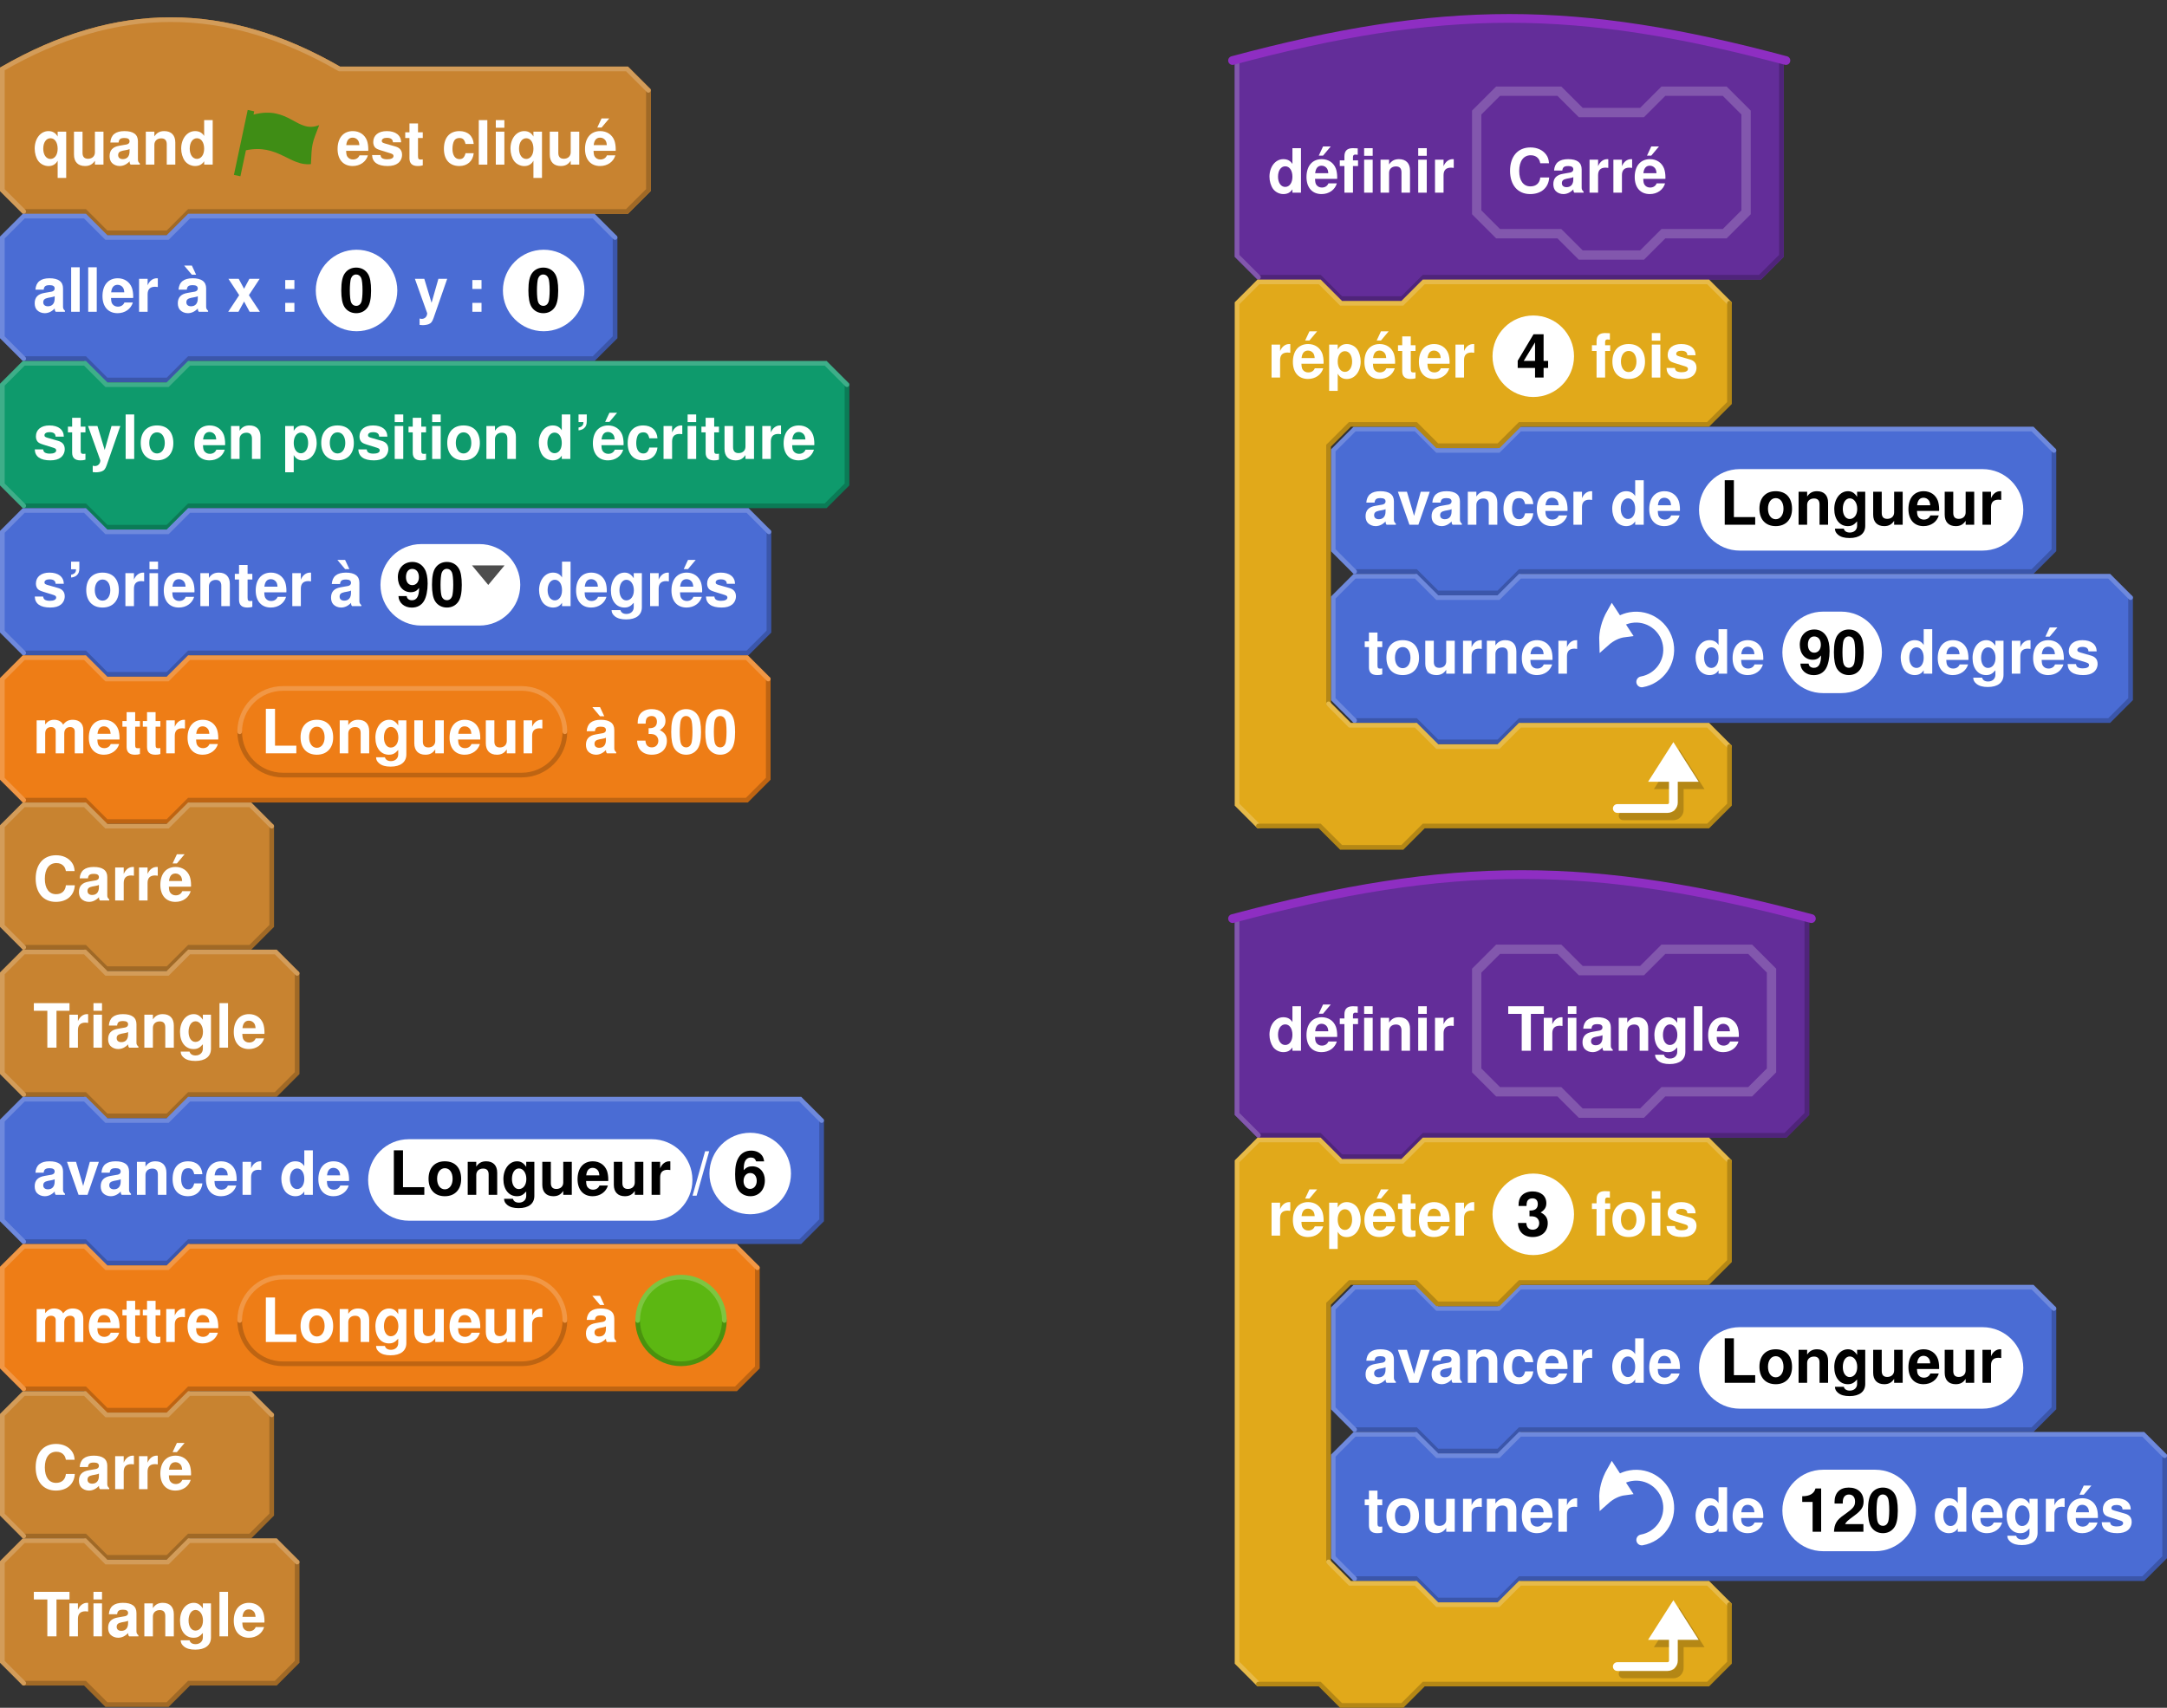 <?xml version='1.0' encoding='UTF-8'?>
<!-- This file was generated by dvisvgm 2.2 -->
<svg height='291.548pt' version='1.1' viewBox='36.574 21.554 369.844 291.548' width='369.844pt' xmlns='http://www.w3.org/2000/svg' xmlns:xlink='http://www.w3.org/1999/xlink'>
<rect x="36.574" y="21.554" width="369.844" height="291.548" fill="#333333" stroke="none"/>
<defs>
<path d='M5.711 -5.628H4.252V0H5.711V-5.628ZM5.711 -7.597H4.252V-6.295H5.711V-7.597ZM3.21 -5.513H2.345V-6.065C2.345 -6.357 2.47 -6.503 2.741 -6.503C2.866 -6.503 3.033 -6.493 3.158 -6.472V-7.566C2.887 -7.587 2.522 -7.597 2.324 -7.597C1.355 -7.597 0.886 -7.139 0.886 -6.19V-5.513H0.094V-4.544H0.886V0H2.345V-4.544H3.21V-5.513Z' id='g1-2'/>
<path d='M0.688 -7.597V-6.295H1.522C1.542 -5.774 1.271 -5.471 0.688 -5.367V-4.888C1.042 -4.909 1.376 -5.034 1.626 -5.242C1.959 -5.524 2.095 -5.867 2.095 -6.461V-7.597H0.688Z' id='g1-39'/>
<path d='M2.168 -7.441L0.021 0.146H0.719L2.866 -7.441H2.168Z' id='g1-47'/>
<path d='M2.845 -7.545C2.053 -7.545 1.376 -7.212 0.928 -6.597C0.5 -6.024 0.302 -5.075 0.302 -3.648C0.302 -2.345 0.479 -1.417 0.823 -0.855C1.261 -0.156 1.98 0.24 2.845 0.24C3.648 0.24 4.304 -0.083 4.763 -0.709C5.18 -1.271 5.388 -2.23 5.388 -3.606C5.388 -4.961 5.221 -5.878 4.867 -6.451C4.429 -7.16 3.71 -7.545 2.845 -7.545ZM2.845 -6.368C3.22 -6.368 3.523 -6.159 3.7 -5.774C3.846 -5.461 3.929 -4.648 3.929 -3.637C3.929 -2.814 3.846 -1.98 3.741 -1.688C3.575 -1.251 3.262 -1.011 2.845 -1.011C2.46 -1.011 2.168 -1.209 1.991 -1.584C1.845 -1.897 1.761 -2.678 1.761 -3.658C1.761 -4.523 1.845 -5.367 1.949 -5.669C2.116 -6.118 2.428 -6.368 2.845 -6.368Z' id='g1-48'/>
<path d='M2.48 -5.096V0H3.939V-7.389H2.97C2.741 -6.514 1.98 -6.065 0.709 -6.065V-5.096H2.48Z' id='g1-49'/>
<path d='M5.336 -1.303H2.209C2.397 -1.699 2.626 -1.907 3.71 -2.699C4.992 -3.637 5.367 -4.2 5.367 -5.2C5.367 -6.628 4.388 -7.545 2.835 -7.545C1.303 -7.545 0.406 -6.639 0.406 -5.075C0.406 -5.013 0.406 -4.929 0.417 -4.815H1.813V-5.055C1.813 -5.878 2.199 -6.357 2.866 -6.357C3.512 -6.357 3.908 -5.909 3.908 -5.169C3.908 -4.356 3.648 -4.033 2.022 -2.876C0.771 -2.022 0.386 -1.365 0.313 0H5.336V-1.303Z' id='g1-50'/>
<path d='M2.262 -3.304C2.772 -3.304 2.866 -3.293 3.116 -3.231C3.606 -3.095 3.919 -2.668 3.919 -2.126C3.919 -1.48 3.46 -1.011 2.824 -1.011C2.136 -1.011 1.761 -1.407 1.72 -2.168H0.302C0.313 -0.688 1.282 0.24 2.793 0.24C4.367 0.24 5.378 -0.688 5.378 -2.126C5.378 -2.991 5.002 -3.554 4.169 -3.96C4.857 -4.388 5.138 -4.857 5.138 -5.534C5.138 -6.764 4.221 -7.545 2.793 -7.545C1.949 -7.545 1.24 -7.253 0.823 -6.712C0.532 -6.347 0.396 -5.847 0.396 -5.19V-5.065H1.751C1.761 -5.461 1.793 -5.659 1.865 -5.847C2.001 -6.17 2.334 -6.368 2.762 -6.368C3.345 -6.368 3.679 -6.013 3.679 -5.398C3.679 -4.659 3.252 -4.283 2.387 -4.283H2.262V-3.304Z' id='g1-51'/>
<path d='M5.44 -2.845H4.669V-7.389H2.949L0.25 -2.866V-1.636H3.21V0H4.669V-1.636H5.44V-2.845ZM3.21 -2.845H1.282L3.21 -6.003V-2.845Z' id='g1-52'/>
<path d='M5.284 -5.711C5.211 -6.19 5.117 -6.43 4.929 -6.701C4.544 -7.233 3.866 -7.545 3.064 -7.545C2.147 -7.545 1.397 -7.139 0.948 -6.399C0.511 -5.68 0.333 -4.857 0.333 -3.512C0.333 -2.241 0.49 -1.449 0.865 -0.855C1.292 -0.167 2.063 0.24 2.939 0.24C4.408 0.24 5.409 -0.865 5.409 -2.47C5.409 -3.887 4.533 -4.867 3.262 -4.867C2.658 -4.867 2.251 -4.69 1.793 -4.21C1.824 -4.992 1.824 -4.992 1.886 -5.305C2.022 -5.972 2.439 -6.368 3.022 -6.368C3.491 -6.368 3.741 -6.18 3.929 -5.711H5.284ZM2.908 -3.721C3.585 -3.721 4.023 -3.189 4.023 -2.376C4.023 -1.584 3.543 -1.011 2.897 -1.011C2.23 -1.011 1.772 -1.563 1.772 -2.345C1.772 -3.158 2.23 -3.721 2.908 -3.721Z' id='g1-54'/>
<path d='M0.396 -1.72C0.427 -0.584 1.386 0.25 2.658 0.25C3.606 0.25 4.325 -0.146 4.763 -0.896C5.148 -1.553 5.378 -2.668 5.378 -3.856C5.378 -4.929 5.2 -5.784 4.867 -6.336C4.398 -7.128 3.668 -7.545 2.783 -7.545C1.303 -7.545 0.292 -6.482 0.292 -4.94C0.292 -3.418 1.188 -2.376 2.501 -2.376C2.876 -2.376 3.231 -2.48 3.46 -2.647C3.595 -2.741 3.679 -2.835 3.919 -3.106C3.919 -1.699 3.523 -1 2.699 -1C2.189 -1 1.834 -1.282 1.803 -1.72H0.396ZM2.741 -6.357C3.45 -6.357 3.887 -5.805 3.887 -4.94C3.887 -4.127 3.429 -3.585 2.762 -3.585S1.678 -4.117 1.678 -4.961C1.678 -5.815 2.095 -6.357 2.741 -6.357Z' id='g1-57'/>
<path d='M2.741 -1.522H1.178V0H2.741V-1.522ZM2.741 -5.419H1.178V-3.898H2.741V-5.419Z' id='g1-58'/>
<path d='M7.108 -5.023C7.055 -5.68 6.92 -6.097 6.597 -6.524C6.013 -7.295 5.075 -7.722 3.939 -7.722C1.793 -7.722 0.459 -6.19 0.459 -3.731C0.459 -1.292 1.782 0.24 3.898 0.24C5.784 0.24 7.045 -0.855 7.139 -2.595H5.617C5.524 -1.626 4.909 -1.073 3.939 -1.073C2.73 -1.073 2.022 -2.053 2.022 -3.71C2.022 -5.388 2.762 -6.388 3.992 -6.388C4.533 -6.388 4.982 -6.201 5.273 -5.836C5.44 -5.628 5.524 -5.43 5.617 -5.023H7.108Z' id='g1-67'/>
<path d='M2.397 -7.597H0.834V0H6.034V-1.303H2.397V-7.597Z' id='g1-76'/>
<path d='M4.012 -6.295H6.232V-7.597H0.146V-6.295H2.449V0H4.012V-6.295Z' id='g1-84'/>
<path d='M5.461 -0.177C5.2 -0.417 5.127 -0.573 5.127 -0.865V-3.992C5.127 -5.138 4.346 -5.722 2.824 -5.722S0.511 -5.075 0.417 -3.773H1.824C1.897 -4.356 2.136 -4.544 2.856 -4.544C3.418 -4.544 3.7 -4.356 3.7 -3.981C3.7 -3.793 3.606 -3.627 3.45 -3.543C3.252 -3.439 3.252 -3.439 2.532 -3.325L1.949 -3.22C0.834 -3.033 0.292 -2.46 0.292 -1.449C0.292 -0.969 0.427 -0.573 0.688 -0.292C1.011 0.042 1.501 0.24 2.001 0.24C2.626 0.24 3.199 -0.031 3.71 -0.563C3.71 -0.271 3.741 -0.167 3.877 0H5.461V-0.177ZM3.7 -2.262C3.7 -1.417 3.283 -0.938 2.543 -0.938C2.053 -0.938 1.751 -1.198 1.751 -1.615C1.751 -2.053 1.98 -2.262 2.585 -2.387L3.085 -2.48C3.47 -2.553 3.533 -2.574 3.7 -2.658V-2.262Z' id='g1-97'/>
<path d='M5.44 -3.523C5.336 -4.898 4.419 -5.722 3.012 -5.722C1.334 -5.722 0.354 -4.617 0.354 -2.699C0.354 -0.844 1.324 0.24 2.991 0.24C4.356 0.24 5.305 -0.604 5.44 -1.949H4.044C3.856 -1.219 3.564 -0.938 3.001 -0.938C2.262 -0.938 1.813 -1.605 1.813 -2.699C1.813 -3.231 1.918 -3.731 2.095 -4.064C2.262 -4.377 2.585 -4.544 3.001 -4.544C3.595 -4.544 3.877 -4.262 4.044 -3.523H5.44Z' id='g1-99'/>
<path d='M4.221 0H5.68V-7.597H4.221V-4.898C3.856 -5.461 3.366 -5.722 2.668 -5.722C1.324 -5.722 0.302 -4.429 0.302 -2.73C0.302 -1.97 0.532 -1.198 0.907 -0.657C1.292 -0.115 1.98 0.24 2.668 0.24C3.366 0.24 3.856 -0.021 4.221 -0.573V0ZM2.991 -4.502C3.731 -4.502 4.221 -3.783 4.221 -2.71C4.221 -1.688 3.721 -0.98 2.991 -0.98S1.761 -1.699 1.761 -2.73C1.761 -3.773 2.262 -4.502 2.991 -4.502Z' id='g1-100'/>
<path d='M5.461 -2.355C5.471 -2.48 5.471 -2.532 5.471 -2.605C5.471 -3.168 5.388 -3.689 5.253 -4.085C4.877 -5.107 3.971 -5.722 2.835 -5.722C1.219 -5.722 0.229 -4.554 0.229 -2.668C0.229 -0.865 1.209 0.24 2.803 0.24C4.064 0.24 5.086 -0.479 5.409 -1.584H3.971C3.793 -1.136 3.387 -0.875 2.856 -0.875C2.439 -0.875 2.105 -1.053 1.897 -1.365C1.761 -1.574 1.709 -1.824 1.688 -2.355H5.461ZM1.709 -3.325C1.803 -4.179 2.168 -4.606 2.814 -4.606C3.179 -4.606 3.512 -4.429 3.721 -4.137C3.856 -3.929 3.919 -3.71 3.95 -3.325H1.709Z' id='g1-101'/>
<path d='M3.262 -5.513H2.397V-6.065C2.397 -6.357 2.522 -6.503 2.793 -6.503C2.918 -6.503 3.085 -6.493 3.21 -6.472V-7.566C2.939 -7.587 2.574 -7.597 2.376 -7.597C1.407 -7.597 0.938 -7.139 0.938 -6.19V-5.513H0.146V-4.544H0.938V0H2.397V-4.544H3.262V-5.513Z' id='g1-102'/>
<path d='M4.252 -5.628V-4.763C3.814 -5.43 3.335 -5.722 2.689 -5.722C1.355 -5.722 0.354 -4.419 0.354 -2.678C0.354 -0.928 1.271 0.24 2.658 0.24C3.314 0.24 3.71 0.042 4.252 -0.573V0.188C4.252 0.865 3.741 1.334 3.012 1.334C2.46 1.334 2.095 1.105 1.98 0.677H0.469C0.479 1.115 0.646 1.417 1.021 1.73C1.469 2.095 2.095 2.272 2.96 2.272C4.659 2.272 5.638 1.511 5.638 0.188V-5.628H4.252ZM3.001 -4.502C3.731 -4.502 4.273 -3.741 4.273 -2.699C4.273 -1.678 3.741 -0.98 2.981 -0.98C2.293 -0.98 1.813 -1.678 1.813 -2.699C1.813 -3.762 2.293 -4.502 3.001 -4.502Z' id='g1-103'/>
<path d='M2.157 -5.628H0.698V0H2.157V-5.628ZM2.157 -7.597H0.698V-6.295H2.157V-7.597Z' id='g1-105'/>
<path d='M2.157 -7.597H0.698V0H2.157V-7.597Z' id='g1-108'/>
<path d='M0.625 -5.628V0H2.084V-3.377C2.084 -4.064 2.46 -4.481 3.085 -4.481C3.575 -4.481 3.877 -4.2 3.877 -3.752V0H5.336V-3.377C5.336 -4.064 5.711 -4.481 6.336 -4.481C6.826 -4.481 7.128 -4.2 7.128 -3.752V0H8.587V-3.981C8.587 -5.075 7.92 -5.722 6.795 -5.722C6.086 -5.722 5.586 -5.471 5.148 -4.888C4.877 -5.419 4.315 -5.722 3.616 -5.722C2.97 -5.722 2.553 -5.503 2.074 -4.929V-5.628H0.625Z' id='g1-109'/>
<path d='M0.657 -5.628V0H2.116V-3.377C2.116 -4.044 2.585 -4.481 3.293 -4.481C3.919 -4.481 4.231 -4.137 4.231 -3.47V0H5.69V-3.773C5.69 -5.013 5.002 -5.722 3.804 -5.722C3.043 -5.722 2.532 -5.44 2.116 -4.815V-5.628H0.657Z' id='g1-110'/>
<path d='M3.137 -5.722C1.417 -5.722 0.365 -4.586 0.365 -2.741C0.365 -0.886 1.417 0.24 3.147 0.24C4.857 0.24 5.93 -0.896 5.93 -2.699C5.93 -4.606 4.898 -5.722 3.137 -5.722ZM3.147 -4.544C3.95 -4.544 4.471 -3.825 4.471 -2.72C4.471 -1.667 3.929 -0.938 3.147 -0.938C2.355 -0.938 1.824 -1.667 1.824 -2.741S2.355 -4.544 3.147 -4.544Z' id='g1-111'/>
<path d='M2.063 -5.628H0.604V2.272H2.063V-0.667C2.418 -0.042 2.918 0.25 3.627 0.25C4.982 0.25 5.982 -1.021 5.982 -2.73C5.982 -3.523 5.753 -4.315 5.378 -4.836C5.002 -5.367 4.304 -5.722 3.627 -5.722C2.918 -5.722 2.418 -5.419 2.063 -4.794V-5.628ZM3.293 -4.502C4.033 -4.502 4.523 -3.783 4.523 -2.71C4.523 -1.688 4.012 -0.969 3.293 -0.969C2.564 -0.969 2.063 -1.678 2.063 -2.73S2.564 -4.502 3.293 -4.502Z' id='g1-112'/>
<path d='M4.21 -5.628V-4.794C3.866 -5.409 3.345 -5.722 2.647 -5.722C1.292 -5.722 0.292 -4.45 0.292 -2.73C0.292 -1.938 0.521 -1.146 0.896 -0.636C1.271 -0.104 1.97 0.25 2.637 0.25C3.345 0.25 3.866 -0.052 4.21 -0.667V2.272H5.669V-5.628H4.21ZM2.981 -4.502C3.721 -4.502 4.21 -3.793 4.21 -2.699C4.21 -1.678 3.71 -0.969 2.981 -0.969S1.751 -1.678 1.751 -2.73S2.251 -4.502 2.981 -4.502Z' id='g1-113'/>
<path d='M0.657 -5.628V0H2.116V-2.991C2.116 -3.846 2.543 -4.273 3.397 -4.273C3.554 -4.273 3.658 -4.262 3.856 -4.231V-5.711C3.773 -5.722 3.721 -5.722 3.679 -5.722C3.012 -5.722 2.428 -5.284 2.116 -4.523V-5.628H0.657Z' id='g1-114'/>
<path d='M5.263 -3.814C5.242 -5.002 4.325 -5.722 2.814 -5.722C1.386 -5.722 0.5 -5.002 0.5 -3.846C0.5 -3.47 0.615 -3.147 0.813 -2.929C1.011 -2.73 1.188 -2.637 1.73 -2.46L3.47 -1.918C3.835 -1.803 3.96 -1.688 3.96 -1.459C3.96 -1.115 3.554 -0.907 2.876 -0.907C2.501 -0.907 2.199 -0.98 2.011 -1.105C1.855 -1.219 1.793 -1.334 1.73 -1.636H0.302C0.344 -0.406 1.251 0.24 2.96 0.24C3.741 0.24 4.335 0.073 4.752 -0.261S5.419 -1.115 5.419 -1.667C5.419 -2.397 5.055 -2.866 4.315 -3.085L2.47 -3.616C2.063 -3.741 1.959 -3.825 1.959 -4.054C1.959 -4.367 2.293 -4.575 2.803 -4.575C3.502 -4.575 3.846 -4.325 3.856 -3.814H5.263Z' id='g1-115'/>
<path d='M3.137 -5.513H2.324V-7.024H0.865V-5.513H0.146V-4.544H0.865V-1.084C0.865 -0.198 1.334 0.24 2.293 0.24C2.616 0.24 2.876 0.208 3.137 0.125V-0.896C2.991 -0.875 2.908 -0.865 2.803 -0.865C2.418 -0.865 2.324 -0.98 2.324 -1.48V-4.544H3.137V-5.513Z' id='g1-116'/>
<path d='M5.638 0V-5.628H4.179V-2.105C4.179 -1.438 3.71 -1 3.001 -1C2.376 -1 2.063 -1.334 2.063 -2.011V-5.628H0.604V-1.709C0.604 -0.469 1.292 0.24 2.491 0.24C3.252 0.24 3.762 -0.042 4.179 -0.667V0H5.638Z' id='g1-117'/>
<path d='M3.648 0L5.586 -5.628H4.044L2.908 -1.511L1.688 -5.628H0.146L2.116 0H3.648Z' id='g1-118'/>
<path d='M3.7 -2.835L5.534 -5.628H3.783L2.876 -3.929L1.959 -5.628H0.208L2.043 -2.835L0.167 0H1.918L2.876 -1.751L3.825 0H5.576L3.7 -2.835Z' id='g1-120'/>
<path d='M4.106 -5.628L2.939 -1.532L1.699 -5.628H0.094L2.189 0.229V0.24V0.271C2.189 0.802 1.793 1.209 1.282 1.209C1.167 1.209 1.084 1.198 0.896 1.146V2.241C1.115 2.272 1.24 2.282 1.417 2.282C1.782 2.282 2.22 2.209 2.47 2.105C2.876 1.938 3.054 1.699 3.293 1.032L5.607 -5.628H4.106Z' id='g1-121'/>
<path d='M5.461 -0.177C5.2 -0.417 5.127 -0.573 5.127 -0.865V-3.992C5.127 -5.138 4.346 -5.722 2.824 -5.722S0.511 -5.075 0.417 -3.773H1.824C1.897 -4.356 2.136 -4.544 2.856 -4.544C3.418 -4.544 3.7 -4.356 3.7 -3.981C3.7 -3.793 3.606 -3.627 3.45 -3.543C3.252 -3.439 3.252 -3.439 2.532 -3.325L1.949 -3.22C0.834 -3.033 0.292 -2.46 0.292 -1.449C0.292 -0.969 0.427 -0.573 0.688 -0.292C1.011 0.042 1.501 0.24 2.001 0.24C2.626 0.24 3.199 -0.031 3.71 -0.563C3.71 -0.271 3.741 -0.167 3.877 0H5.461V-0.177ZM3.7 -2.262C3.7 -1.417 3.283 -0.938 2.543 -0.938C2.053 -0.938 1.751 -1.198 1.751 -1.615C1.751 -2.053 1.98 -2.262 2.585 -2.387L3.085 -2.48C3.47 -2.553 3.533 -2.574 3.7 -2.658V-2.262ZM1.376 -7.889L2.689 -6.326H3.418L2.689 -7.889H1.376Z' id='g1-224'/>
<path d='M5.461 -2.355C5.471 -2.48 5.471 -2.532 5.471 -2.605C5.471 -3.168 5.388 -3.689 5.253 -4.085C4.877 -5.107 3.971 -5.722 2.835 -5.722C1.219 -5.722 0.229 -4.554 0.229 -2.668C0.229 -0.865 1.209 0.24 2.803 0.24C4.064 0.24 5.086 -0.479 5.409 -1.584H3.971C3.793 -1.136 3.387 -0.875 2.856 -0.875C2.439 -0.875 2.105 -1.053 1.897 -1.365C1.761 -1.574 1.709 -1.824 1.688 -2.355H5.461ZM1.709 -3.325C1.803 -4.179 2.168 -4.606 2.814 -4.606C3.179 -4.606 3.512 -4.429 3.721 -4.137C3.856 -3.929 3.919 -3.71 3.95 -3.325H1.709ZM4.367 -7.889H3.054L2.324 -6.326H3.054L4.367 -7.889Z' id='g1-233'/>
</defs>
<g id='page1'>
<path d='M36.973 33.324C56.406 22.105 75.078 22.105 94.508 33.324H143.589L147.238 36.973V54.008L143.589 57.652H68.84L65.191 61.301H54.73L51.082 57.652H40.621L36.973 54.008V33.324Z' fill='#c88330'/>
<path d='M36.973 33.324C56.406 22.105 75.078 22.105 94.508 33.324H143.589L147.238 36.973V54.008L143.589 57.652H68.84L65.191 61.301H54.73L51.082 57.652H40.621L36.973 54.008V33.324Z' fill='none' stroke='#c88330' stroke-linecap='round' stroke-miterlimit='10' stroke-width='0.797'/>
<g fill='#ffffff' transform='matrix(1 0 0 1 5.23 16.331)'>
<use x='36.974' xlink:href='#g1-113' y='33.326'/>
<use x='43.366' xlink:href='#g1-117' y='33.326'/>
<use x='49.758' xlink:href='#g1-97' y='33.326'/>
<use x='55.574' xlink:href='#g1-110' y='33.326'/>
<use x='61.965' xlink:href='#g1-100' y='33.326'/>
</g>
<path d='M76.496 51.414L78.852 40.32L79.961 40.559L79.844 41.113C85.977 39.52 87.254 44.426 91.051 42.914C89.789 46.125 89.789 46.125 89.637 49.57C86.074 49.973 84.008 46.055 78.547 47.211L77.605 51.648Z' fill='#3f8d15'/>
<g fill='#ffffff' transform='matrix(1 0 0 1 5.23 16.331)'>
<use x='88.73' xlink:href='#g1-101' y='33.326'/>
<use x='94.546' xlink:href='#g1-115' y='33.326'/>
<use x='100.362' xlink:href='#g1-116' y='33.326'/>
<use x='106.753' xlink:href='#g1-99' y='33.326'/>
<use x='112.36' xlink:href='#g1-108' y='33.326'/>
<use x='115.268' xlink:href='#g1-105' y='33.326'/>
<use x='118.176' xlink:href='#g1-113' y='33.326'/>
<use x='124.568' xlink:href='#g1-117' y='33.326'/>
<use x='130.959' xlink:href='#g1-233' y='33.326'/>
</g>
<path d='M147.238 36.973V54.008L143.589 57.652H68.84L65.191 61.301H54.73L51.082 57.652H40.621' fill='none' stroke='#a06926' stroke-linecap='round' stroke-miterlimit='10' stroke-width='0.797'/>
<path d='M40.621 57.652L36.973 54.008V33.324V33.324C56.406 22.105 75.078 22.105 94.508 33.324H143.589L147.238 36.973' fill='none' stroke='#d39c59' stroke-linecap='round' stroke-miterlimit='10' stroke-width='0.797'/>
<path d='M40.621 58.449H51.082L54.73 62.098H65.191L68.84 58.449H137.902L141.55 62.098V79.133L137.902 82.777H68.84L65.191 86.426H54.73L51.082 82.777H40.621L36.973 79.133V62.098Z' fill='#4a6cd4'/>
<g fill='#ffffff' transform='matrix(1 0 0 1 5.23 41.455)'>
<use x='36.974' xlink:href='#g1-97' y='33.326'/>
<use x='42.791' xlink:href='#g1-108' y='33.326'/>
<use x='45.699' xlink:href='#g1-108' y='33.326'/>
<use x='48.606' xlink:href='#g1-101' y='33.326'/>
<use x='54.423' xlink:href='#g1-114' y='33.326'/>
<use x='61.4' xlink:href='#g1-224' y='33.326'/>
<use x='70.124' xlink:href='#g1-120' y='33.326'/>
<use x='78.848' xlink:href='#g1-58' y='33.326'/>
</g>
<path d='M97.426 64.188V64.188C101.269 64.188 104.383 67.301 104.383 71.145C104.383 74.984 101.269 78.102 97.426 78.102V78.102C93.586 78.102 90.469 74.984 90.469 71.145C90.469 67.301 93.586 64.188 97.426 64.188Z' fill='#ffffff'/>
<g transform='matrix(1 0 0 1 9.279 41.455)'>
<use x='85.239' xlink:href='#g1-48' y='33.326'/>
</g>
<g fill='#ffffff' transform='matrix(1 0 0 1 5.23 41.455)'>
<use x='102.06' xlink:href='#g1-121' y='33.326'/>
<use x='110.784' xlink:href='#g1-58' y='33.326'/>
</g>
<path d='M129.363 64.188V64.188C133.203 64.188 136.32 67.301 136.32 71.145C136.32 74.984 133.203 78.102 129.363 78.102V78.102C125.52 78.102 122.406 74.984 122.406 71.145C122.406 67.301 125.52 64.188 129.363 64.188Z' fill='#ffffff'/>
<g transform='matrix(1 0 0 1 9.279 41.455)'>
<use x='117.176' xlink:href='#g1-48' y='33.326'/>
</g>
<path d='M141.55 62.098V79.133L137.902 82.777H68.84L65.191 86.426H54.73L51.082 82.777H40.621' fill='none' stroke='#3b56aa' stroke-linecap='round' stroke-miterlimit='10' stroke-width='0.797'/>
<path d='M40.621 82.777L36.973 79.133V62.098L40.621 58.449H51.082L54.73 62.098H65.191L68.84 58.449H137.902L141.55 62.098' fill='none' stroke='#6e89dd' stroke-linecap='round' stroke-miterlimit='10' stroke-width='0.797'/>
<path d='M40.621 83.574H51.082L54.73 87.223H65.191L68.84 83.574H177.488L181.132 87.223V104.258L177.488 107.902H68.84L65.191 111.551H54.73L51.082 107.902H40.621L36.973 104.258V87.223Z' fill='#0e9a6c'/>
<g fill='#ffffff' transform='matrix(1 0 0 1 5.23 66.58)'>
<use x='36.974' xlink:href='#g1-115' y='33.326'/>
<use x='42.791' xlink:href='#g1-116' y='33.326'/>
<use x='46.274' xlink:href='#g1-121' y='33.326'/>
<use x='52.09' xlink:href='#g1-108' y='33.326'/>
<use x='54.998' xlink:href='#g1-111' y='33.326'/>
<use x='64.298' xlink:href='#g1-101' y='33.326'/>
<use x='70.114' xlink:href='#g1-110' y='33.326'/>
<use x='79.413' xlink:href='#g1-112' y='33.326'/>
<use x='85.805' xlink:href='#g1-111' y='33.326'/>
<use x='92.196' xlink:href='#g1-115' y='33.326'/>
<use x='98.012' xlink:href='#g1-105' y='33.326'/>
<use x='100.92' xlink:href='#g1-116' y='33.326'/>
<use x='104.404' xlink:href='#g1-105' y='33.326'/>
<use x='107.312' xlink:href='#g1-111' y='33.326'/>
<use x='113.703' xlink:href='#g1-110' y='33.326'/>
<use x='123.003' xlink:href='#g1-100' y='33.326'/>
<use x='129.394' xlink:href='#g1-39' y='33.326'/>
<use x='132.302' xlink:href='#g1-233' y='33.326'/>
<use x='138.118' xlink:href='#g1-99' y='33.326'/>
<use x='143.935' xlink:href='#g1-114' y='33.326'/>
<use x='148.004' xlink:href='#g1-105' y='33.326'/>
<use x='150.912' xlink:href='#g1-116' y='33.326'/>
<use x='154.395' xlink:href='#g1-117' y='33.326'/>
<use x='160.787' xlink:href='#g1-114' y='33.326'/>
<use x='164.856' xlink:href='#g1-101' y='33.326'/>
</g>
<path d='M181.132 87.223V104.258L177.488 107.902H68.84L65.191 111.551H54.73L51.082 107.902H40.621' fill='none' stroke='#0b7b56' stroke-linecap='round' stroke-miterlimit='10' stroke-width='0.797'/>
<path d='M40.621 107.902L36.973 104.258V87.223L40.621 83.574H51.082L54.73 87.223H65.191L68.84 83.574H177.488L181.132 87.223' fill='none' stroke='#3eae89' stroke-linecap='round' stroke-miterlimit='10' stroke-width='0.797'/>
<path d='M40.621 108.699H51.082L54.73 112.348H65.191L68.84 108.699H164.16L167.808 112.348V129.383L164.16 133.027H68.84L65.191 136.676H54.73L51.082 133.027H40.621L36.973 129.383V112.348Z' fill='#4a6cd4'/>
<g fill='#ffffff' transform='matrix(1 0 0 1 5.23 91.705)'>
<use x='36.974' xlink:href='#g1-115' y='33.326'/>
<use x='42.791' xlink:href='#g1-39' y='33.326'/>
<use x='45.699' xlink:href='#g1-111' y='33.326'/>
<use x='52.09' xlink:href='#g1-114' y='33.326'/>
<use x='56.159' xlink:href='#g1-105' y='33.326'/>
<use x='59.067' xlink:href='#g1-101' y='33.326'/>
<use x='64.883' xlink:href='#g1-110' y='33.326'/>
<use x='71.275' xlink:href='#g1-116' y='33.326'/>
<use x='74.758' xlink:href='#g1-101' y='33.326'/>
<use x='80.574' xlink:href='#g1-114' y='33.326'/>
<use x='87.552' xlink:href='#g1-224' y='33.326'/>
</g>
<path d='M113.438 114.438H118.41C122.254 114.438 125.367 117.551 125.367 121.395C125.367 125.235 122.254 128.348 118.41 128.348H108.461C104.621 128.348 101.508 125.235 101.508 121.395C101.508 117.551 104.621 114.438 108.461 114.438Z' fill='#ffffff'/>
<g transform='matrix(1 0 0 1 7.908 91.705)'>
<use x='96.276' xlink:href='#g1-57' y='33.326'/>
<use x='102.092' xlink:href='#g1-48' y='33.326'/>
</g>
<path d='M117.125 118.074H122.687L119.906 121.414Z' fill='#4d4d4d'/>
<g fill='#ffffff' transform='matrix(1 0 0 1 5.23 91.705)'>
<use x='123.045' xlink:href='#g1-100' y='33.326'/>
<use x='129.437' xlink:href='#g1-101' y='33.326'/>
<use x='135.253' xlink:href='#g1-103' y='33.326'/>
<use x='141.644' xlink:href='#g1-114' y='33.326'/>
<use x='145.714' xlink:href='#g1-233' y='33.326'/>
<use x='151.53' xlink:href='#g1-115' y='33.326'/>
</g>
<path d='M167.808 112.348V129.383L164.16 133.027H68.84L65.191 136.676H54.73L51.082 133.027H40.621' fill='none' stroke='#3b56aa' stroke-linecap='round' stroke-miterlimit='10' stroke-width='0.797'/>
<path d='M40.621 133.027L36.973 129.383V112.348L40.621 108.699H51.082L54.73 112.348H65.191L68.84 108.699H164.16L167.808 112.348' fill='none' stroke='#6e89dd' stroke-linecap='round' stroke-miterlimit='10' stroke-width='0.797'/>
<path d='M40.621 133.825H51.082L54.73 137.473H65.191L68.84 133.825H164.046L167.691 137.473V154.504L164.046 158.153H68.84L65.191 161.801H54.73L51.082 158.153H40.621L36.973 154.504V137.473Z' fill='#ee7d16'/>
<g fill='#ffffff' transform='matrix(1 0 0 1 5.23 116.83)'>
<use x='36.974' xlink:href='#g1-109' y='33.326'/>
<use x='46.274' xlink:href='#g1-101' y='33.326'/>
<use x='52.09' xlink:href='#g1-116' y='33.326'/>
<use x='55.574' xlink:href='#g1-116' y='33.326'/>
<use x='59.057' xlink:href='#g1-114' y='33.326'/>
<use x='63.126' xlink:href='#g1-101' y='33.326'/>
</g>
<path d='M105.23 139.082H125.586C129.672 139.082 132.984 142.395 132.984 146.481C132.984 150.563 129.672 153.875 125.586 153.875H84.875C80.789 153.875 77.48 150.563 77.48 146.481C77.48 142.395 80.789 139.082 84.875 139.082Z' fill='#ee7d16'/>
<g fill='#ffffff' transform='matrix(1 0 0 1 8.865 116.83)'>
<use x='72.249' xlink:href='#g1-76' y='33.326'/>
<use x='78.64' xlink:href='#g1-111' y='33.326'/>
<use x='85.032' xlink:href='#g1-110' y='33.326'/>
<use x='91.423' xlink:href='#g1-103' y='33.326'/>
<use x='97.815' xlink:href='#g1-117' y='33.326'/>
<use x='104.206' xlink:href='#g1-101' y='33.326'/>
<use x='110.022' xlink:href='#g1-117' y='33.326'/>
<use x='116.414' xlink:href='#g1-114' y='33.326'/>
</g>
<path d='M77.48 146.481C77.48 150.574 80.781 153.875 84.875 153.875H125.586C129.684 153.875 132.984 150.574 132.984 146.481' fill='none' stroke='#be6412' stroke-linecap='round' stroke-miterlimit='10' stroke-width='0.797'/>
<path d='M77.48 146.481C77.48 142.383 80.781 139.082 84.875 139.082H125.586C129.684 139.082 132.984 142.383 132.984 146.481' fill='none' stroke='#f19745' stroke-linecap='round' stroke-miterlimit='10' stroke-width='0.797'/>
<g fill='#ffffff' transform='matrix(1 0 0 1 5.23 116.83)'>
<use x='131.058' xlink:href='#g1-224' y='33.326'/>
<use x='139.783' xlink:href='#g1-51' y='33.326'/>
<use x='145.599' xlink:href='#g1-48' y='33.326'/>
<use x='151.415' xlink:href='#g1-48' y='33.326'/>
</g>
<path d='M167.691 137.473V154.504L164.046 158.153H68.84L65.191 161.801H54.73L51.082 158.153H40.621' fill='none' stroke='#be6412' stroke-linecap='round' stroke-miterlimit='10' stroke-width='0.797'/>
<path d='M40.621 158.153L36.973 154.504V137.473L40.621 133.825H51.082L54.73 137.473H65.191L68.84 133.825H164.046L167.691 137.473' fill='none' stroke='#f19745' stroke-linecap='round' stroke-miterlimit='10' stroke-width='0.797'/>
<path d='M40.621 158.95H51.082L54.73 162.598H65.191L68.84 158.95H79.301L82.945 162.598V179.629L79.301 183.278H68.84L65.191 186.926H54.73L51.082 183.278H40.621L36.973 179.629V162.598Z' fill='#c88330'/>
<g fill='#ffffff' transform='matrix(1 0 0 1 5.23 141.955)'>
<use x='36.974' xlink:href='#g1-67' y='33.326'/>
<use x='44.527' xlink:href='#g1-97' y='33.326'/>
<use x='50.343' xlink:href='#g1-114' y='33.326'/>
<use x='54.412' xlink:href='#g1-114' y='33.326'/>
<use x='58.481' xlink:href='#g1-233' y='33.326'/>
</g>
<path d='M82.945 162.598V179.629L79.301 183.278H68.84L65.191 186.926H54.73L51.082 183.278H40.621' fill='none' stroke='#a06926' stroke-linecap='round' stroke-miterlimit='10' stroke-width='0.797'/>
<path d='M40.621 183.278L36.973 179.629V162.598L40.621 158.95H51.082L54.73 162.598H65.191L68.84 158.95H79.301L82.945 162.598' fill='none' stroke='#d39c59' stroke-linecap='round' stroke-miterlimit='10' stroke-width='0.797'/>
<path d='M40.621 184.075H51.082L54.73 187.723H65.191L68.84 184.075H83.644L87.289 187.723V204.754L83.644 208.403H68.84L65.191 212.051H54.73L51.082 208.403H40.621L36.973 204.754V187.723Z' fill='#c88330'/>
<g fill='#ffffff' transform='matrix(1 0 0 1 5.23 167.08)'>
<use x='36.974' xlink:href='#g1-84' y='33.326'/>
<use x='42.529' xlink:href='#g1-114' y='33.326'/>
<use x='46.598' xlink:href='#g1-105' y='33.326'/>
<use x='49.506' xlink:href='#g1-97' y='33.326'/>
<use x='55.322' xlink:href='#g1-110' y='33.326'/>
<use x='61.714' xlink:href='#g1-103' y='33.326'/>
<use x='68.106' xlink:href='#g1-108' y='33.326'/>
<use x='71.013' xlink:href='#g1-101' y='33.326'/>
</g>
<path d='M87.289 187.723V204.754L83.644 208.403H68.84L65.191 212.051H54.73L51.082 208.403H40.621' fill='none' stroke='#a06926' stroke-linecap='round' stroke-miterlimit='10' stroke-width='0.797'/>
<path d='M40.621 208.403L36.973 204.754V187.723L40.621 184.075H51.082L54.73 187.723H65.191L68.84 184.075H83.644L87.289 187.723' fill='none' stroke='#d39c59' stroke-linecap='round' stroke-miterlimit='10' stroke-width='0.797'/>
<path d='M40.621 209.2H51.082L54.73 212.848H65.191L68.84 209.2H173.152L176.8 212.848V229.879L173.152 233.528H68.84L65.191 237.176H54.73L51.082 233.528H40.621L36.973 229.879V212.848Z' fill='#4a6cd4'/>
<g fill='#ffffff' transform='matrix(1 0 0 1 5.23 192.204)'>
<use x='36.974' xlink:href='#g1-97' y='33.326'/>
<use x='42.634' xlink:href='#g1-118' y='33.326'/>
<use x='48.241' xlink:href='#g1-97' y='33.326'/>
<use x='54.057' xlink:href='#g1-110' y='33.326'/>
<use x='60.448' xlink:href='#g1-99' y='33.326'/>
<use x='66.264' xlink:href='#g1-101' y='33.326'/>
<use x='72.081' xlink:href='#g1-114' y='33.326'/>
<use x='79.058' xlink:href='#g1-100' y='33.326'/>
<use x='85.449' xlink:href='#g1-101' y='33.326'/>
</g>
<path d='M127.078 216.035H147.793C151.633 216.035 154.75 219.148 154.75 222.992C154.75 226.832 151.633 229.949 147.793 229.949H106.359C102.519 229.949 99.402 226.832 99.402 222.992C99.402 219.148 102.519 216.035 106.359 216.035Z' fill='#ffffff'/>
<g transform='matrix(1 0 0 1 8.786 192.204)'>
<use x='94.173' xlink:href='#g1-76' y='33.326'/>
<use x='100.565' xlink:href='#g1-111' y='33.326'/>
<use x='106.956' xlink:href='#g1-110' y='33.326'/>
<use x='113.348' xlink:href='#g1-103' y='33.326'/>
<use x='119.739' xlink:href='#g1-117' y='33.326'/>
<use x='126.131' xlink:href='#g1-101' y='33.326'/>
<use x='131.947' xlink:href='#g1-117' y='33.326'/>
<use x='138.339' xlink:href='#g1-114' y='33.326'/>
</g>
<g fill='#ffffff' transform='matrix(1 0 0 1 5.23 192.205)'>
<use x='149.518' xlink:href='#g1-47' y='33.326'/>
</g>
<path d='M164.613 214.938V214.938C168.453 214.938 171.57 218.051 171.57 221.895C171.57 225.735 168.453 228.848 164.613 228.848V228.848C160.77 228.848 157.656 225.735 157.656 221.895C157.656 218.051 160.77 214.938 164.613 214.938Z' fill='#ffffff'/>
<g transform='matrix(1 0 0 1 9.279 192.204)'>
<use x='152.426' xlink:href='#g1-54' y='33.326'/>
</g>
<path d='M176.8 212.848V229.879L173.152 233.528H68.84L65.191 237.176H54.73L51.082 233.528H40.621' fill='none' stroke='#3b56aa' stroke-linecap='round' stroke-miterlimit='10' stroke-width='0.797'/>
<path d='M40.621 233.528L36.973 229.879V212.848L40.621 209.2H51.082L54.73 212.848H65.191L68.84 209.2H173.152L176.8 212.848' fill='none' stroke='#6e89dd' stroke-linecap='round' stroke-miterlimit='10' stroke-width='0.797'/>
<path d='M40.621 234.325H51.082L54.73 237.973H65.191L68.84 234.325H162.187L165.832 237.973V255.004L162.187 258.653H68.84L65.191 262.301H54.73L51.082 258.653H40.621L36.973 255.004V237.973Z' fill='#ee7d16'/>
<g fill='#ffffff' transform='matrix(1 0 0 1 5.23 217.329)'>
<use x='36.974' xlink:href='#g1-109' y='33.326'/>
<use x='46.274' xlink:href='#g1-101' y='33.326'/>
<use x='52.09' xlink:href='#g1-116' y='33.326'/>
<use x='55.574' xlink:href='#g1-116' y='33.326'/>
<use x='59.057' xlink:href='#g1-114' y='33.326'/>
<use x='63.126' xlink:href='#g1-101' y='33.326'/>
</g>
<path d='M105.23 239.582H125.586C129.672 239.582 132.984 242.894 132.984 246.976C132.984 251.062 129.672 254.375 125.586 254.375H84.875C80.789 254.375 77.48 251.062 77.48 246.976C77.48 242.894 80.789 239.582 84.875 239.582Z' fill='#ee7d16'/>
<g fill='#ffffff' transform='matrix(1 0 0 1 8.865 217.329)'>
<use x='72.249' xlink:href='#g1-76' y='33.326'/>
<use x='78.64' xlink:href='#g1-111' y='33.326'/>
<use x='85.032' xlink:href='#g1-110' y='33.326'/>
<use x='91.423' xlink:href='#g1-103' y='33.326'/>
<use x='97.815' xlink:href='#g1-117' y='33.326'/>
<use x='104.206' xlink:href='#g1-101' y='33.326'/>
<use x='110.022' xlink:href='#g1-117' y='33.326'/>
<use x='116.414' xlink:href='#g1-114' y='33.326'/>
</g>
<path d='M77.48 246.976C77.48 251.074 80.781 254.375 84.875 254.375H125.586C129.684 254.375 132.984 251.074 132.984 246.976' fill='none' stroke='#be6412' stroke-linecap='round' stroke-miterlimit='10' stroke-width='0.797'/>
<path d='M77.48 246.976C77.48 242.882 80.781 239.582 84.875 239.582H125.586C129.684 239.582 132.984 242.882 132.984 246.976' fill='none' stroke='#f19745' stroke-linecap='round' stroke-miterlimit='10' stroke-width='0.797'/>
<g fill='#ffffff' transform='matrix(1 0 0 1 5.23 217.33)'>
<use x='131.058' xlink:href='#g1-224' y='33.326'/>
</g>
<path d='M152.809 239.582V239.582C156.891 239.582 160.203 242.895 160.203 246.977C160.203 251.063 156.891 254.375 152.809 254.375V254.375C148.723 254.375 145.41 251.063 145.41 246.977C145.41 242.895 148.723 239.582 152.809 239.582Z' fill='#5cb712'/>
<path d='M145.41 246.976C145.41 251.074 148.71 254.375 152.808 254.375V254.375C156.902 254.375 160.203 251.074 160.203 246.976' fill='none' stroke='#4a920e' stroke-linecap='round' stroke-miterlimit='10' stroke-width='0.797'/>
<path d='M145.41 246.976C145.41 242.882 148.71 239.582 152.808 239.582V239.582C156.902 239.582 160.203 242.882 160.203 246.976' fill='none' stroke='#7dc541' stroke-linecap='round' stroke-miterlimit='10' stroke-width='0.797'/>
<path d='M165.832 237.973V255.004L162.187 258.653H68.84L65.191 262.301H54.73L51.082 258.653H40.621' fill='none' stroke='#be6412' stroke-linecap='round' stroke-miterlimit='10' stroke-width='0.797'/>
<path d='M40.621 258.653L36.973 255.004V237.973L40.621 234.325H51.082L54.73 237.973H65.191L68.84 234.325H162.187L165.832 237.973' fill='none' stroke='#f19745' stroke-linecap='round' stroke-miterlimit='10' stroke-width='0.797'/>
<path d='M40.621 259.45H51.082L54.73 263.098H65.191L68.84 259.45H79.301L82.945 263.098V280.129L79.301 283.778H68.84L65.191 287.426H54.73L51.082 283.778H40.621L36.973 280.129V263.098Z' fill='#c88330'/>
<g fill='#ffffff' transform='matrix(1 0 0 1 5.23 242.454)'>
<use x='36.974' xlink:href='#g1-67' y='33.326'/>
<use x='44.527' xlink:href='#g1-97' y='33.326'/>
<use x='50.343' xlink:href='#g1-114' y='33.326'/>
<use x='54.412' xlink:href='#g1-114' y='33.326'/>
<use x='58.481' xlink:href='#g1-233' y='33.326'/>
</g>
<path d='M82.945 263.098V280.129L79.301 283.778H68.84L65.191 287.426H54.73L51.082 283.778H40.621' fill='none' stroke='#a06926' stroke-linecap='round' stroke-miterlimit='10' stroke-width='0.797'/>
<path d='M40.621 283.778L36.973 280.129V263.098L40.621 259.45H51.082L54.73 263.098H65.191L68.84 259.45H79.301L82.945 263.098' fill='none' stroke='#d39c59' stroke-linecap='round' stroke-miterlimit='10' stroke-width='0.797'/>
<path d='M40.621 284.575H51.082L54.73 288.223H65.191L68.84 284.575H83.644L87.289 288.223V305.254L83.644 308.903H68.84L65.191 312.551H54.73L51.082 308.903H40.621L36.973 305.254V288.223Z' fill='#c88330'/>
<g fill='#ffffff' transform='matrix(1 0 0 1 5.23 267.579)'>
<use x='36.974' xlink:href='#g1-84' y='33.326'/>
<use x='42.529' xlink:href='#g1-114' y='33.326'/>
<use x='46.598' xlink:href='#g1-105' y='33.326'/>
<use x='49.506' xlink:href='#g1-97' y='33.326'/>
<use x='55.322' xlink:href='#g1-110' y='33.326'/>
<use x='61.714' xlink:href='#g1-103' y='33.326'/>
<use x='68.106' xlink:href='#g1-108' y='33.326'/>
<use x='71.013' xlink:href='#g1-101' y='33.326'/>
</g>
<path d='M87.289 288.223V305.254L83.644 308.903H68.84L65.191 312.551H54.73L51.082 308.903H40.621' fill='none' stroke='#a06926' stroke-linecap='round' stroke-miterlimit='10' stroke-width='0.797'/>
<path d='M40.621 308.903L36.973 305.254V288.223L40.621 284.575H51.082L54.73 288.223H65.191L68.84 284.575H83.644L87.289 288.223' fill='none' stroke='#d39c59' stroke-linecap='round' stroke-miterlimit='10' stroke-width='0.797'/>
<path d='M247.703 31.68C282.699 22.301 305.609 22.301 340.606 31.68V65.234L336.961 68.879H279.566L275.918 72.527H265.457L261.813 68.879H251.352L247.703 65.234V31.68Z' fill='#632d99'/>
<path d='M247.703 31.68C282.699 22.301 305.609 22.301 340.606 31.68V65.234L336.961 68.879H279.566L275.918 72.527H265.457L261.813 68.879H251.352L247.703 65.234V31.68Z' fill='none' stroke='#632d99' stroke-linecap='round' stroke-miterlimit='10' stroke-width='0.797'/>
<g fill='#ffffff' transform='matrix(1 0 0 1 5.23 22.767)'>
<use x='247.703' xlink:href='#g1-100' y='31.679'/>
<use x='254.095' xlink:href='#g1-233' y='31.679'/>
<use x='259.911' xlink:href='#g1-2' y='31.679'/>
<use x='266.303' xlink:href='#g1-110' y='31.679'/>
<use x='272.694' xlink:href='#g1-105' y='31.679'/>
<use x='275.602' xlink:href='#g1-114' y='31.679'/>
</g>
<path d='M288.605 40.766L292.253 37.121H302.714L306.363 40.766H316.824L320.468 37.121H330.929L334.578 40.766V57.801L330.929 61.449H320.468L316.824 65.094H306.363L302.714 61.449H292.253L288.605 57.801Z' fill='none' stroke='#8257ad' stroke-linecap='round' stroke-miterlimit='10' stroke-width='1.594'/>
<g fill='#ffffff' transform='matrix(1 0 0 1 10.461 40.094)'>
<use x='283.376' xlink:href='#g1-67' y='14.352'/>
<use x='290.929' xlink:href='#g1-97' y='14.352'/>
<use x='296.745' xlink:href='#g1-114' y='14.352'/>
<use x='300.814' xlink:href='#g1-114' y='14.352'/>
<use x='304.883' xlink:href='#g1-233' y='14.352'/>
</g>
<path d='M340.606 31.68V65.234L336.961 68.879H279.566L275.918 72.527H265.457L261.813 68.879H251.352' fill='none' stroke='#4f247a' stroke-linecap='round' stroke-miterlimit='10' stroke-width='0.797'/>
<path d='M251.352 68.879L247.703 65.234V31.68V31.68' fill='none' stroke='#8257ad' stroke-linecap='round' stroke-miterlimit='10' stroke-width='0.797'/>
<path d='M246.934 31.887C282.699 22.301 305.609 22.301 341.379 31.887' fill='none' stroke='#8e2ec2' stroke-linecap='round' stroke-miterlimit='10' stroke-width='1.494'/>
<path d='M267.762 94.801H278.223L281.871 98.449H292.332L295.981 94.801H383.473L387.121 98.449V115.484L383.473 119.129H295.981L292.332 122.777H281.871L278.223 119.129H267.762L264.117 115.484V98.449Z' fill='#4a6cd4'/>
<g fill='#ffffff' transform='matrix(1 0 0 1 21.644 79.454)'>
<use x='247.703' xlink:href='#g1-97' y='31.679'/>
<use x='253.363' xlink:href='#g1-118' y='31.679'/>
<use x='258.97' xlink:href='#g1-97' y='31.679'/>
<use x='264.786' xlink:href='#g1-110' y='31.679'/>
<use x='271.177' xlink:href='#g1-99' y='31.679'/>
<use x='276.994' xlink:href='#g1-101' y='31.679'/>
<use x='282.81' xlink:href='#g1-114' y='31.679'/>
<use x='289.787' xlink:href='#g1-100' y='31.679'/>
<use x='296.178' xlink:href='#g1-101' y='31.679'/>
</g>
<path d='M354.219 101.637H374.934C378.778 101.637 381.891 104.75 381.891 108.594C381.891 112.434 378.778 115.551 374.934 115.551H333.504C329.661 115.551 326.547 112.434 326.547 108.594C326.547 104.75 329.661 101.637 333.504 101.637Z' fill='#ffffff'/>
<g transform='matrix(1 0 0 1 25.199 79.454)'>
<use x='304.902' xlink:href='#g1-76' y='31.679'/>
<use x='311.294' xlink:href='#g1-111' y='31.679'/>
<use x='317.685' xlink:href='#g1-110' y='31.679'/>
<use x='324.077' xlink:href='#g1-103' y='31.679'/>
<use x='330.469' xlink:href='#g1-117' y='31.679'/>
<use x='336.86' xlink:href='#g1-101' y='31.679'/>
<use x='342.676' xlink:href='#g1-117' y='31.679'/>
<use x='349.068' xlink:href='#g1-114' y='31.679'/>
</g>
<path d='M387.121 98.449V115.484L383.473 119.129H295.981L292.332 122.777H281.871L278.223 119.129H267.762' fill='none' stroke='#3b56aa' stroke-linecap='round' stroke-miterlimit='10' stroke-width='0.797'/>
<path d='M267.762 119.129L264.117 115.484V98.449L267.762 94.801H278.223L281.871 98.449H292.332L295.981 94.801H383.473L387.121 98.449' fill='none' stroke='#6e89dd' stroke-linecap='round' stroke-miterlimit='10' stroke-width='0.797'/>
<path d='M267.762 119.926H278.223L281.871 123.574H292.332L295.981 119.926H396.555L400.203 123.574V140.914L396.555 144.563H295.981L292.332 148.207H281.871L278.223 144.563H267.762L264.117 140.914V123.574Z' fill='#4a6cd4'/>
<g fill='#ffffff' transform='matrix(1 0 0 1 21.644 104.885)'>
<use x='247.703' xlink:href='#g1-116' y='31.679'/>
<use x='251.187' xlink:href='#g1-111' y='31.679'/>
<use x='257.578' xlink:href='#g1-117' y='31.679'/>
<use x='263.97' xlink:href='#g1-114' y='31.679'/>
<use x='268.039' xlink:href='#g1-110' y='31.679'/>
<use x='274.431' xlink:href='#g1-101' y='31.679'/>
<use x='280.247' xlink:href='#g1-114' y='31.679'/>
</g>
<path d='M316.778 137.957C319.801 137.422 321.825 134.535 321.29 131.508C320.758 128.48 317.872 126.461 314.844 126.992C314.239 127.101 313.676 127.301 313.165 127.578' fill='none' stroke='#ffffff' stroke-linecap='round' stroke-miterlimit='10' stroke-width='1.855'/>
<path d='M310.43 131.051C311.485 130.109 312.653 129.562 313.805 129.414C313.458 128.883 313.106 128.351 312.758 127.82C312.411 127.289 312.059 126.754 311.711 126.222C310.786 127.844 310.372 129.496 310.43 131.051Z' fill='#ffffff'/>
<path d='M310.43 131.05C311.485 130.109 312.653 129.562 313.805 129.414C313.458 128.882 313.106 128.351 312.758 127.82C312.411 127.289 312.059 126.754 311.711 126.222C310.786 127.843 310.372 129.496 310.43 131.05Z' fill='none' stroke='#ffffff' stroke-linecap='round' stroke-miterlimit='10' stroke-width='1.839'/>
<g fill='#ffffff' transform='matrix(1 0 0 1 21.643 104.885)'>
<use x='304.015' xlink:href='#g1-100' y='31.679'/>
<use x='310.407' xlink:href='#g1-101' y='31.679'/>
</g>
<path d='M349.269 125.968H350.809C354.648 125.968 357.766 129.085 357.766 132.925C357.766 136.769 354.648 139.882 350.809 139.882H347.73C343.891 139.882 340.773 136.769 340.773 132.925C340.773 129.085 343.891 125.968 347.73 125.968Z' fill='#ffffff'/>
<g transform='matrix(1 0 0 1 24.322 104.885)'>
<use x='319.131' xlink:href='#g1-57' y='31.679'/>
<use x='324.947' xlink:href='#g1-48' y='31.679'/>
</g>
<g fill='#ffffff' transform='matrix(1 0 0 1 21.643 104.885)'>
<use x='339.028' xlink:href='#g1-100' y='31.679'/>
<use x='345.419' xlink:href='#g1-101' y='31.679'/>
<use x='351.235' xlink:href='#g1-103' y='31.679'/>
<use x='357.627' xlink:href='#g1-114' y='31.679'/>
<use x='361.696' xlink:href='#g1-233' y='31.679'/>
<use x='367.512' xlink:href='#g1-115' y='31.679'/>
</g>
<path d='M400.203 123.574V140.914L396.555 144.563H295.981L292.332 148.207H281.871L278.223 144.563H267.762' fill='none' stroke='#3b56aa' stroke-linecap='round' stroke-miterlimit='10' stroke-width='0.797'/>
<path d='M267.762 144.563L264.117 140.914V123.574L267.762 119.926H278.223L281.871 123.574H292.332L295.981 119.926H396.555L400.203 123.574' fill='none' stroke='#6e89dd' stroke-linecap='round' stroke-miterlimit='10' stroke-width='0.797'/>
<path d='M251.352 69.676H261.813L265.457 73.324H275.918L279.566 69.676H328.098L331.746 73.324V90.359L328.098 94.004H295.981L292.332 97.652H281.871L278.223 94.004H266.965L263.32 97.652V141.711L266.965 145.36H278.223L281.871 149.008H292.332L295.981 145.36H328.098L331.746 149.008V158.918L328.098 162.567H279.566L275.918 166.211H265.457L261.813 162.567H251.352L247.703 158.918V73.324Z' fill='#e1a91a'/>
<path d='M251.352 162.567L247.703 158.918V73.324L251.352 69.676H261.813L265.457 73.324H275.918L279.566 69.676H328.098L331.746 73.324' fill='none' stroke='#e7ba48' stroke-linecap='round' stroke-miterlimit='10' stroke-width='0.797'/>
<path d='M331.746 73.324V90.359L328.098 94.004H295.981L292.332 97.652H281.871L278.223 94.004H266.965L263.32 97.652V141.711' fill='none' stroke='#b48715' stroke-linecap='round' stroke-miterlimit='10' stroke-width='0.797'/>
<path d='M263.32 141.711L266.965 145.36H278.223L281.871 149.008H292.332L295.981 145.36H328.098L331.746 149.008' fill='none' stroke='#e7ba48' stroke-linecap='round' stroke-miterlimit='10' stroke-width='0.797'/>
<path d='M331.746 149.008V158.918L328.098 162.567H279.566L275.918 166.211H265.457L261.813 162.567H251.352' fill='none' stroke='#b48715' stroke-linecap='round' stroke-miterlimit='10' stroke-width='0.797'/>
<g fill='#ffffff' transform='matrix(1 0 0 1 5.23 54.329)'>
<use x='247.703' xlink:href='#g1-114' y='31.679'/>
<use x='251.773' xlink:href='#g1-233' y='31.679'/>
<use x='257.589' xlink:href='#g1-112' y='31.679'/>
<use x='263.98' xlink:href='#g1-233' y='31.679'/>
<use x='269.796' xlink:href='#g1-116' y='31.679'/>
<use x='273.28' xlink:href='#g1-101' y='31.679'/>
<use x='279.096' xlink:href='#g1-114' y='31.679'/>
</g>
<path d='M298.261 75.414V75.414C302.101 75.414 305.214 78.527 305.214 82.371C305.214 86.211 302.101 89.328 298.261 89.328V89.328C294.418 89.328 291.304 86.211 291.304 82.371C291.304 78.527 294.418 75.414 298.261 75.414Z' fill='#ffffff'/>
<g transform='matrix(1 0 0 1 9.279 54.329)'>
<use x='286.073' xlink:href='#g1-52' y='31.679'/>
</g>
<g fill='#ffffff' transform='matrix(1 0 0 1 5.23 54.329)'>
<use x='302.894' xlink:href='#g1-102' y='31.679'/>
<use x='306.168' xlink:href='#g1-111' y='31.679'/>
<use x='312.559' xlink:href='#g1-105' y='31.679'/>
<use x='315.467' xlink:href='#g1-115' y='31.679'/>
</g>
<path d='M313.594 160.821H322.172C322.723 160.821 323.168 160.375 323.168 159.825V155.891' fill='none' stroke='#b48715' stroke-linecap='round' stroke-miterlimit='10' stroke-width='1.494'/>
<path d='M323.168 150.875L320.211 155.516H323.168H326.121Z' fill='#b48715'/>
<path d='M323.168 150.875L320.211 155.516H323.168H326.121Z' fill='none' stroke='#b48715' stroke-linecap='round' stroke-miterlimit='10' stroke-width='1.494'/>
<path d='M312.598 159.578H321.176C321.723 159.578 322.172 159.129 322.172 158.582V154.645' fill='none' stroke='#ffffff' stroke-linecap='round' stroke-miterlimit='10' stroke-width='1.494'/>
<path d='M322.172 149.632L319.215 154.269H322.172H325.125Z' fill='#ffffff'/>
<path d='M322.172 149.632L319.215 154.269H322.172H325.125Z' fill='none' stroke='#ffffff' stroke-linecap='round' stroke-miterlimit='10' stroke-width='1.494'/>
<path d='M247.703 178.168C284.336 168.352 308.32 168.352 344.949 178.168V211.723L341.305 215.371H279.566L275.918 219.016H265.457L261.813 215.371H251.352L247.703 211.723V178.168Z' fill='#632d99'/>
<path d='M247.703 178.168C284.336 168.352 308.32 168.352 344.949 178.168V211.723L341.305 215.371H279.566L275.918 219.016H265.457L261.813 215.371H251.352L247.703 211.723V178.168Z' fill='none' stroke='#632d99' stroke-linecap='round' stroke-miterlimit='10' stroke-width='0.797'/>
<g fill='#ffffff' transform='matrix(1 0 0 1 5.23 22.767)'>
<use x='247.703' xlink:href='#g1-100' y='178.168'/>
<use x='254.095' xlink:href='#g1-233' y='178.168'/>
<use x='259.911' xlink:href='#g1-2' y='178.168'/>
<use x='266.303' xlink:href='#g1-110' y='178.168'/>
<use x='272.694' xlink:href='#g1-105' y='178.168'/>
<use x='275.602' xlink:href='#g1-114' y='178.168'/>
</g>
<path d='M288.605 187.257L292.253 183.609H302.714L306.363 187.257H316.824L320.468 183.609H335.277L338.921 187.257V204.289L335.277 207.937H320.468L316.824 211.586H306.363L302.714 207.937H292.253L288.605 204.289Z' fill='none' stroke='#8257ad' stroke-linecap='round' stroke-miterlimit='10' stroke-width='1.594'/>
<g fill='#ffffff' transform='matrix(1 0 0 1 10.461 40.094)'>
<use x='283.376' xlink:href='#g1-84' y='160.842'/>
<use x='288.931' xlink:href='#g1-114' y='160.842'/>
<use x='293' xlink:href='#g1-105' y='160.842'/>
<use x='295.908' xlink:href='#g1-97' y='160.842'/>
<use x='301.724' xlink:href='#g1-110' y='160.842'/>
<use x='308.116' xlink:href='#g1-103' y='160.842'/>
<use x='314.507' xlink:href='#g1-108' y='160.842'/>
<use x='317.415' xlink:href='#g1-101' y='160.842'/>
</g>
<path d='M344.949 178.168V211.723L341.305 215.371H279.566L275.918 219.016H265.457L261.813 215.371H251.352' fill='none' stroke='#4f247a' stroke-linecap='round' stroke-miterlimit='10' stroke-width='0.797'/>
<path d='M251.352 215.371L247.703 211.723V178.168V178.168' fill='none' stroke='#8257ad' stroke-linecap='round' stroke-miterlimit='10' stroke-width='0.797'/>
<path d='M246.934 178.375C284.336 168.352 308.32 168.352 345.723 178.375' fill='none' stroke='#8e2ec2' stroke-linecap='round' stroke-miterlimit='10' stroke-width='1.494'/>
<path d='M267.762 241.293H278.223L281.871 244.938H292.332L295.981 241.293H383.473L387.121 244.938V261.973L383.473 265.621H295.981L292.332 269.266H281.871L278.223 265.621H267.762L264.117 261.973V244.938Z' fill='#4a6cd4'/>
<g fill='#ffffff' transform='matrix(1 0 0 1 21.644 79.454)'>
<use x='247.703' xlink:href='#g1-97' y='178.168'/>
<use x='253.363' xlink:href='#g1-118' y='178.168'/>
<use x='258.97' xlink:href='#g1-97' y='178.168'/>
<use x='264.786' xlink:href='#g1-110' y='178.168'/>
<use x='271.177' xlink:href='#g1-99' y='178.168'/>
<use x='276.994' xlink:href='#g1-101' y='178.168'/>
<use x='282.81' xlink:href='#g1-114' y='178.168'/>
<use x='289.787' xlink:href='#g1-100' y='178.168'/>
<use x='296.178' xlink:href='#g1-101' y='178.168'/>
</g>
<path d='M354.219 248.125H374.934C378.778 248.125 381.891 251.242 381.891 255.082C381.891 258.926 378.778 262.039 374.934 262.039H333.504C329.661 262.039 326.547 258.926 326.547 255.082C326.547 251.242 329.661 248.125 333.504 248.125Z' fill='#ffffff'/>
<g transform='matrix(1 0 0 1 25.199 79.454)'>
<use x='304.902' xlink:href='#g1-76' y='178.168'/>
<use x='311.294' xlink:href='#g1-111' y='178.168'/>
<use x='317.685' xlink:href='#g1-110' y='178.168'/>
<use x='324.077' xlink:href='#g1-103' y='178.168'/>
<use x='330.469' xlink:href='#g1-117' y='178.168'/>
<use x='336.86' xlink:href='#g1-101' y='178.168'/>
<use x='342.676' xlink:href='#g1-117' y='178.168'/>
<use x='349.068' xlink:href='#g1-114' y='178.168'/>
</g>
<path d='M387.121 244.938V261.973L383.473 265.621H295.981L292.332 269.266H281.871L278.223 265.621H267.762' fill='none' stroke='#3b56aa' stroke-linecap='round' stroke-miterlimit='10' stroke-width='0.797'/>
<path d='M267.762 265.621L264.117 261.973V244.938L267.762 241.293H278.223L281.871 244.938H292.332L295.981 241.293H383.473L387.121 244.938' fill='none' stroke='#6e89dd' stroke-linecap='round' stroke-miterlimit='10' stroke-width='0.797'/>
<path d='M267.762 266.418H278.223L281.871 270.063H292.332L295.981 266.418H402.371L406.02 270.063V287.402L402.371 291.051H295.981L292.332 294.699H281.871L278.223 291.051H267.762L264.117 287.402V270.063Z' fill='#4a6cd4'/>
<g fill='#ffffff' transform='matrix(1 0 0 1 21.644 104.885)'>
<use x='247.703' xlink:href='#g1-116' y='178.168'/>
<use x='251.187' xlink:href='#g1-111' y='178.168'/>
<use x='257.578' xlink:href='#g1-117' y='178.168'/>
<use x='263.97' xlink:href='#g1-114' y='178.168'/>
<use x='268.039' xlink:href='#g1-110' y='178.168'/>
<use x='274.431' xlink:href='#g1-101' y='178.168'/>
<use x='280.247' xlink:href='#g1-114' y='178.168'/>
</g>
<path d='M316.778 284.445C319.801 283.91 321.825 281.023 321.29 277.996C320.758 274.968 317.872 272.949 314.844 273.484C314.239 273.589 313.676 273.789 313.165 274.066' fill='none' stroke='#ffffff' stroke-linecap='round' stroke-miterlimit='10' stroke-width='1.855'/>
<path d='M310.43 277.539C311.485 276.597 312.653 276.05 313.805 275.902C313.458 275.371 313.106 274.839 312.758 274.308C312.411 273.777 312.059 273.246 311.711 272.71C310.786 274.332 310.372 275.984 310.43 277.539Z' fill='#ffffff'/>
<path d='M310.43 277.539C311.485 276.597 312.653 276.05 313.805 275.902C313.458 275.371 313.106 274.839 312.758 274.308C312.411 273.777 312.059 273.246 311.711 272.711C310.786 274.332 310.372 275.984 310.43 277.539Z' fill='none' stroke='#ffffff' stroke-linecap='round' stroke-miterlimit='10' stroke-width='1.839'/>
<g fill='#ffffff' transform='matrix(1 0 0 1 21.643 104.885)'>
<use x='304.015' xlink:href='#g1-100' y='178.168'/>
<use x='310.407' xlink:href='#g1-101' y='178.168'/>
</g>
<path d='M352.176 272.461H356.625C360.465 272.461 363.578 275.574 363.578 279.414C363.578 283.257 360.465 286.371 356.625 286.371H347.73C343.891 286.371 340.773 283.257 340.773 279.414C340.773 275.574 343.891 272.461 347.73 272.461Z' fill='#ffffff'/>
<g transform='matrix(1 0 0 1 24.322 104.885)'>
<use x='319.131' xlink:href='#g1-49' y='178.168'/>
<use x='324.947' xlink:href='#g1-50' y='178.168'/>
<use x='330.763' xlink:href='#g1-48' y='178.168'/>
</g>
<g fill='#ffffff' transform='matrix(1 0 0 1 21.643 104.885)'>
<use x='344.844' xlink:href='#g1-100' y='178.168'/>
<use x='351.235' xlink:href='#g1-101' y='178.168'/>
<use x='357.052' xlink:href='#g1-103' y='178.168'/>
<use x='363.443' xlink:href='#g1-114' y='178.168'/>
<use x='367.512' xlink:href='#g1-233' y='178.168'/>
<use x='373.328' xlink:href='#g1-115' y='178.168'/>
</g>
<path d='M406.02 270.063V287.402L402.371 291.051H295.981L292.332 294.699H281.871L278.223 291.051H267.762' fill='none' stroke='#3b56aa' stroke-linecap='round' stroke-miterlimit='10' stroke-width='0.797'/>
<path d='M267.762 291.051L264.117 287.402V270.063L267.762 266.418H278.223L281.871 270.063H292.332L295.981 266.418H402.371L406.02 270.063' fill='none' stroke='#6e89dd' stroke-linecap='round' stroke-miterlimit='10' stroke-width='0.797'/>
<path d='M251.352 216.168H261.813L265.457 219.813H275.918L279.566 216.168H328.098L331.746 219.813V236.848L328.098 240.496H295.981L292.332 244.141H281.871L278.223 240.496H266.965L263.32 244.141V288.199L266.965 291.848H278.223L281.871 295.496H292.332L295.981 291.848H328.098L331.746 295.496V305.406L328.098 309.055H279.566L275.918 312.703H265.457L261.813 309.055H251.352L247.703 305.406V219.813Z' fill='#e1a91a'/>
<path d='M251.352 309.055L247.703 305.406V219.813L251.352 216.168H261.813L265.457 219.813H275.918L279.566 216.168H328.098L331.746 219.813' fill='none' stroke='#e7ba48' stroke-linecap='round' stroke-miterlimit='10' stroke-width='0.797'/>
<path d='M331.746 219.813V236.848L328.098 240.496H295.981L292.332 244.141H281.871L278.223 240.496H266.965L263.32 244.141V288.199' fill='none' stroke='#b48715' stroke-linecap='round' stroke-miterlimit='10' stroke-width='0.797'/>
<path d='M263.32 288.199L266.965 291.848H278.223L281.871 295.496H292.332L295.981 291.848H328.098L331.746 295.496' fill='none' stroke='#e7ba48' stroke-linecap='round' stroke-miterlimit='10' stroke-width='0.797'/>
<path d='M331.746 295.496V305.406L328.098 309.055H279.566L275.918 312.703H265.457L261.813 309.055H251.352' fill='none' stroke='#b48715' stroke-linecap='round' stroke-miterlimit='10' stroke-width='0.797'/>
<g fill='#ffffff' transform='matrix(1 0 0 1 5.23 54.329)'>
<use x='247.703' xlink:href='#g1-114' y='178.168'/>
<use x='251.773' xlink:href='#g1-233' y='178.168'/>
<use x='257.589' xlink:href='#g1-112' y='178.168'/>
<use x='263.98' xlink:href='#g1-233' y='178.168'/>
<use x='269.796' xlink:href='#g1-116' y='178.168'/>
<use x='273.28' xlink:href='#g1-101' y='178.168'/>
<use x='279.096' xlink:href='#g1-114' y='178.168'/>
</g>
<path d='M298.261 221.902V221.902C302.101 221.902 305.214 225.015 305.214 228.859C305.214 232.703 302.101 235.816 298.261 235.816V235.816C294.418 235.816 291.304 232.703 291.304 228.859C291.304 225.015 294.418 221.902 298.261 221.902Z' fill='#ffffff'/>
<g transform='matrix(1 0 0 1 9.279 54.329)'>
<use x='286.073' xlink:href='#g1-51' y='178.168'/>
</g>
<g fill='#ffffff' transform='matrix(1 0 0 1 5.23 54.329)'>
<use x='302.894' xlink:href='#g1-102' y='178.168'/>
<use x='306.168' xlink:href='#g1-111' y='178.168'/>
<use x='312.559' xlink:href='#g1-105' y='178.168'/>
<use x='315.467' xlink:href='#g1-115' y='178.168'/>
</g>
<path d='M313.594 307.313H322.172C322.723 307.313 323.168 306.863 323.168 306.316V302.379' fill='none' stroke='#b48715' stroke-linecap='round' stroke-miterlimit='10' stroke-width='1.494'/>
<path d='M323.168 297.367L320.211 302.004H323.168H326.121Z' fill='#b48715'/>
<path d='M323.168 297.367L320.211 302.004H323.168H326.121Z' fill='none' stroke='#b48715' stroke-linecap='round' stroke-miterlimit='10' stroke-width='1.494'/>
<path d='M312.598 306.066H321.176C321.723 306.066 322.172 305.621 322.172 305.07V301.133' fill='none' stroke='#ffffff' stroke-linecap='round' stroke-miterlimit='10' stroke-width='1.494'/>
<path d='M322.172 296.121L319.215 300.758H322.172H325.125Z' fill='#ffffff'/>
<path d='M322.172 296.121L319.215 300.758H322.172H325.125Z' fill='none' stroke='#ffffff' stroke-linecap='round' stroke-miterlimit='10' stroke-width='1.494'/>
</g>
</svg>